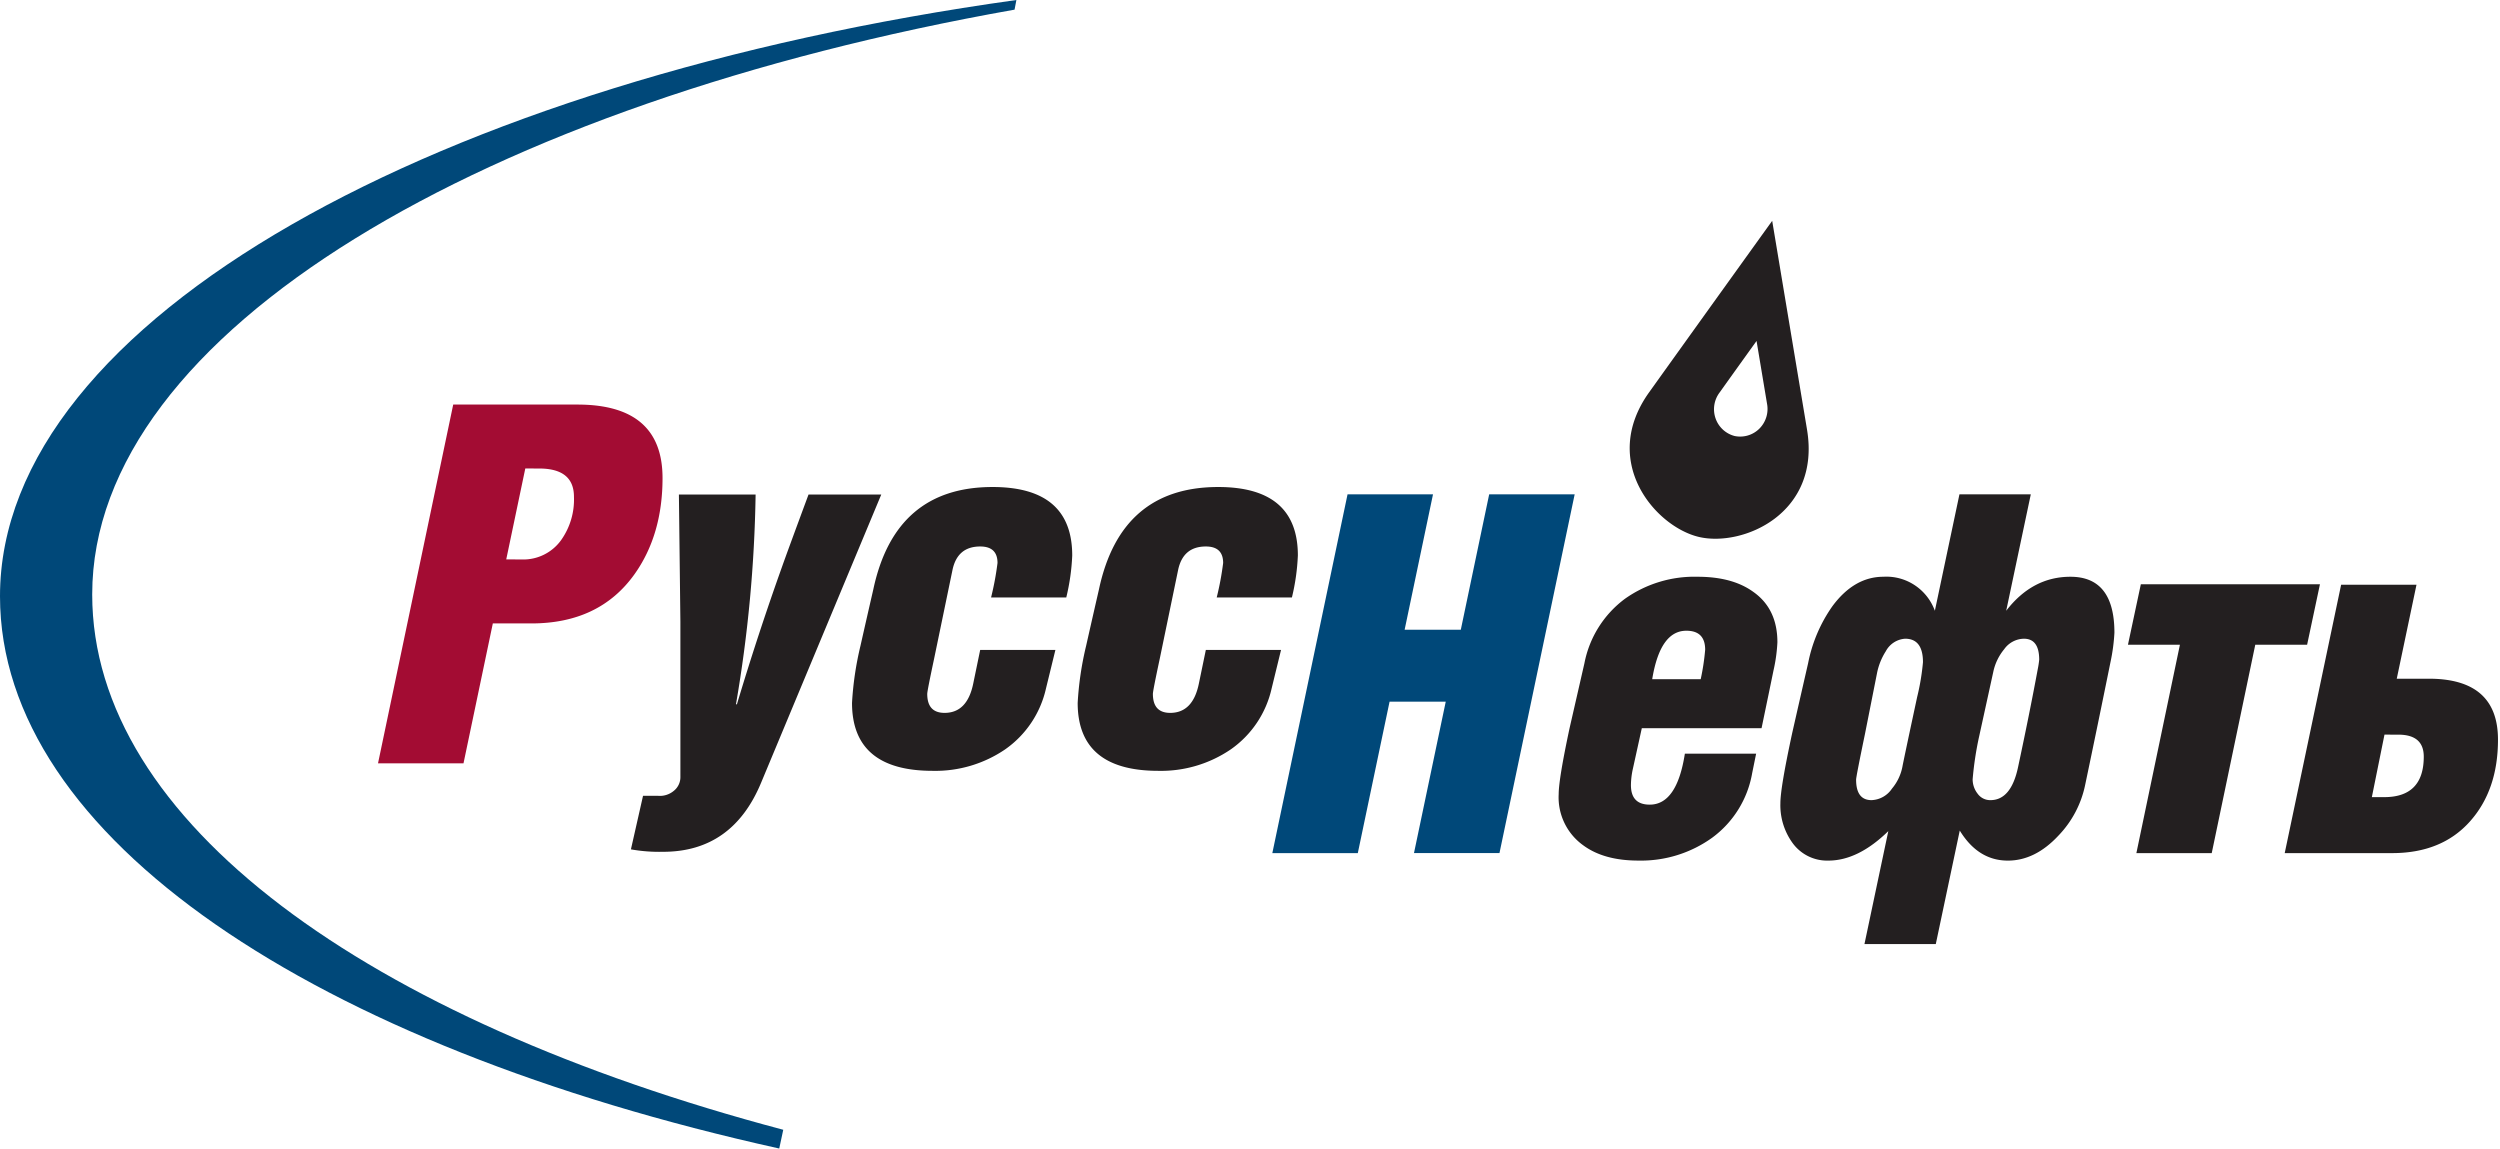 <svg width="185" height="85" viewBox="0 0 185 85" xmlns="http://www.w3.org/2000/svg"><title>78C165EC-AF7F-47D6-A788-14AC5DF47355</title><g fill="none"><path d="M27.973 56.488l5.565-26.55h9.192c4.198 0 6.297 1.811 6.298 5.435 0 2.81-.696 5.19-2.087 7.137-1.734 2.417-4.273 3.624-7.616 3.624h-2.856l-2.17 10.354h-6.326zm9.49-15.094l1.142.007a3.448 3.448 0 0 0 2.91-1.421 5.191 5.191 0 0 0 .958-3.216c0-1.395-.857-2.093-2.572-2.094l-1.029-.003-1.41 6.727z" fill="#A30C33"/><path d="M50.24 36.593h5.675a100.125 100.125 0 0 1-1.447 15.487c-.005.02.006.04.026.045a.036.036 0 0 0 .044-.025 205.01 205.01 0 0 1 3.354-10.219c.244-.69.89-2.452 1.94-5.288h5.383L56.318 57.93c-1.416 3.402-3.833 5.103-7.25 5.103a12.02 12.02 0 0 1-2.38-.18l.896-3.962h1.122c.419.034.834-.099 1.157-.37.314-.25.494-.634.486-1.037V46.002l-.11-9.409zm22.295 11.5H78.1l-.696 2.848a7.502 7.502 0 0 1-3.02 4.511 9.17 9.17 0 0 1-5.365 1.59c-3.98 0-5.969-1.676-5.969-5.028.08-1.422.289-2.833.623-4.216.317-1.405.634-2.798.952-4.179 1.074-5.053 4.015-7.58 8.825-7.58 3.93 0 5.894 1.688 5.895 5.066a15.977 15.977 0 0 1-.44 3.106H73.34c.209-.84.368-1.692.476-2.551 0-.814-.428-1.22-1.282-1.22-1.123 0-1.806.579-2.05 1.737l-1.355 6.545c-.342 1.603-.513 2.478-.513 2.626 0 .937.427 1.405 1.282 1.405 1.122 0 1.83-.727 2.124-2.182l.512-2.478zm16.697 0h5.565l-.695 2.848a7.5 7.5 0 0 1-3.021 4.511 9.168 9.168 0 0 1-5.365 1.59c-3.979 0-5.968-1.676-5.968-5.028.08-1.422.289-2.833.623-4.216.317-1.405.634-2.798.951-4.179 1.074-5.053 4.016-7.58 8.825-7.58 3.93 0 5.895 1.688 5.895 5.066a15.943 15.943 0 0 1-.44 3.106h-5.565c.21-.84.368-1.692.476-2.551 0-.814-.427-1.22-1.281-1.22-1.123 0-1.807.579-2.051 1.737l-1.354 6.545c-.343 1.603-.514 2.478-.513 2.626 0 .937.427 1.405 1.281 1.405 1.123 0 1.831-.727 2.124-2.182l.513-2.478z" fill="#231F20"/><path fill="#004879" d="M102.828 51.925l-2.35 11.205h-6.325l5.566-26.551h6.324l-2.1 10.02h4.157l2.1-10.02h6.326l-5.565 26.55h-6.326l2.35-11.204z"/><path d="M121.494 53.885l-.659 2.995c-.092.4-.141.81-.146 1.22 0 .962.464 1.443 1.391 1.443 1.342 0 2.209-1.258 2.6-3.772h5.273l-.293 1.442a7.519 7.519 0 0 1-2.948 4.77 9.017 9.017 0 0 1-5.474 1.7c-1.709 0-3.076-.381-4.101-1.146a4.36 4.36 0 0 1-1.794-3.771c0-.74.269-2.367.805-4.881l1.1-4.807a7.772 7.772 0 0 1 3.001-4.77 8.893 8.893 0 0 1 5.383-1.628c1.708 0 3.075.37 4.1 1.11 1.197.838 1.795 2.083 1.796 3.735-.035.71-.133 1.415-.293 2.107-.196.961-.49 2.379-.88 4.253h-8.86zm.77-3.624h3.588c.157-.72.267-1.448.33-2.182 0-.936-.465-1.405-1.392-1.405-1.294 0-2.136 1.196-2.527 3.587zM137.97 69.86l1.765-8.357c-1.49 1.454-2.968 2.181-4.432 2.181a3.158 3.158 0 0 1-2.674-1.331 4.76 4.76 0 0 1-.88-2.921c0-.764.294-2.502.88-5.215.391-1.725.782-3.438 1.172-5.14a10.954 10.954 0 0 1 1.795-4.215c1.075-1.454 2.333-2.181 3.774-2.182 1.68-.1 3.226.922 3.81 2.516l1.819-8.617h5.28l-1.821 8.618c1.292-1.678 2.876-2.517 4.754-2.517 2.17 0 3.254 1.38 3.255 4.142-.04.734-.138 1.464-.293 2.182a1346.38 1346.38 0 0 1-1.868 9.06 7.623 7.623 0 0 1-1.982 3.771c-1.15 1.233-2.397 1.85-3.743 1.85-1.468 0-2.654-.742-3.559-2.224l-1.773 8.398h-5.28zm3.011-22.595a1.75 1.75 0 0 0-1.43.925 4.722 4.722 0 0 0-.66 1.664l-.879 4.437c-.44 2.121-.66 3.255-.66 3.403 0 1.01.381 1.516 1.142 1.516a1.904 1.904 0 0 0 1.51-.85 3.569 3.569 0 0 0 .775-1.623c.048-.271.41-1.986 1.087-5.143.21-.85.355-1.717.434-2.59 0-1.159-.44-1.738-1.319-1.739zm8.788 0a1.83 1.83 0 0 0-1.46.778 3.899 3.899 0 0 0-.804 1.665l-1.052 4.802a24.362 24.362 0 0 0-.477 3.15c-.002.389.127.766.366 1.07.22.308.575.488.951.48 1.025 0 1.708-.825 2.05-2.474.58-2.713 1.062-5.118 1.45-7.215.048-.231.084-.466.108-.702 0-1.035-.378-1.553-1.132-1.554zm17.121.445l-3.222 15.42h-5.576l3.222-15.42h-3.845l.953-4.475h13.254l-.95 4.475zm6.353-4.438h5.577l-1.46 6.952h2.375c3.41 0 5.116 1.504 5.116 4.511 0 2.49-.696 4.513-2.087 6.065-1.391 1.553-3.308 2.33-5.75 2.33h-7.945l4.174-19.858zm3.209 11.09l-.935 4.626h.914c1.952 0 2.928-.999 2.928-2.996 0-1.084-.626-1.626-1.877-1.627l-1.03-.003zM133.72 31.79c-.94-5.625-2.578-15.449-2.578-15.449s-5.116 7.115-9.104 12.686c-3.669 5.124.452 9.942 3.68 10.706 3.224.761 9.042-1.707 8.001-7.943m-5.363.473a2.032 2.032 0 0 1-1.407-1.31 2.06 2.06 0 0 1 .302-1.908c1.198-1.678 2.734-3.815 2.734-3.815l.775 4.644a2.057 2.057 0 0 1-.567 1.846 2.01 2.01 0 0 1-1.837.543" fill="#231F20"/><path d="M0 44.123c0 17.862 23.284 33.25 57.664 40.868l.297-1.388C27.121 75.425 6.823 60.789 6.823 43.99 6.823 24.538 35.9 7.66 75.077.714L75.213 0C32.477 5.96 0 23.647 0 44.123" fill="#004879"/></g></svg>